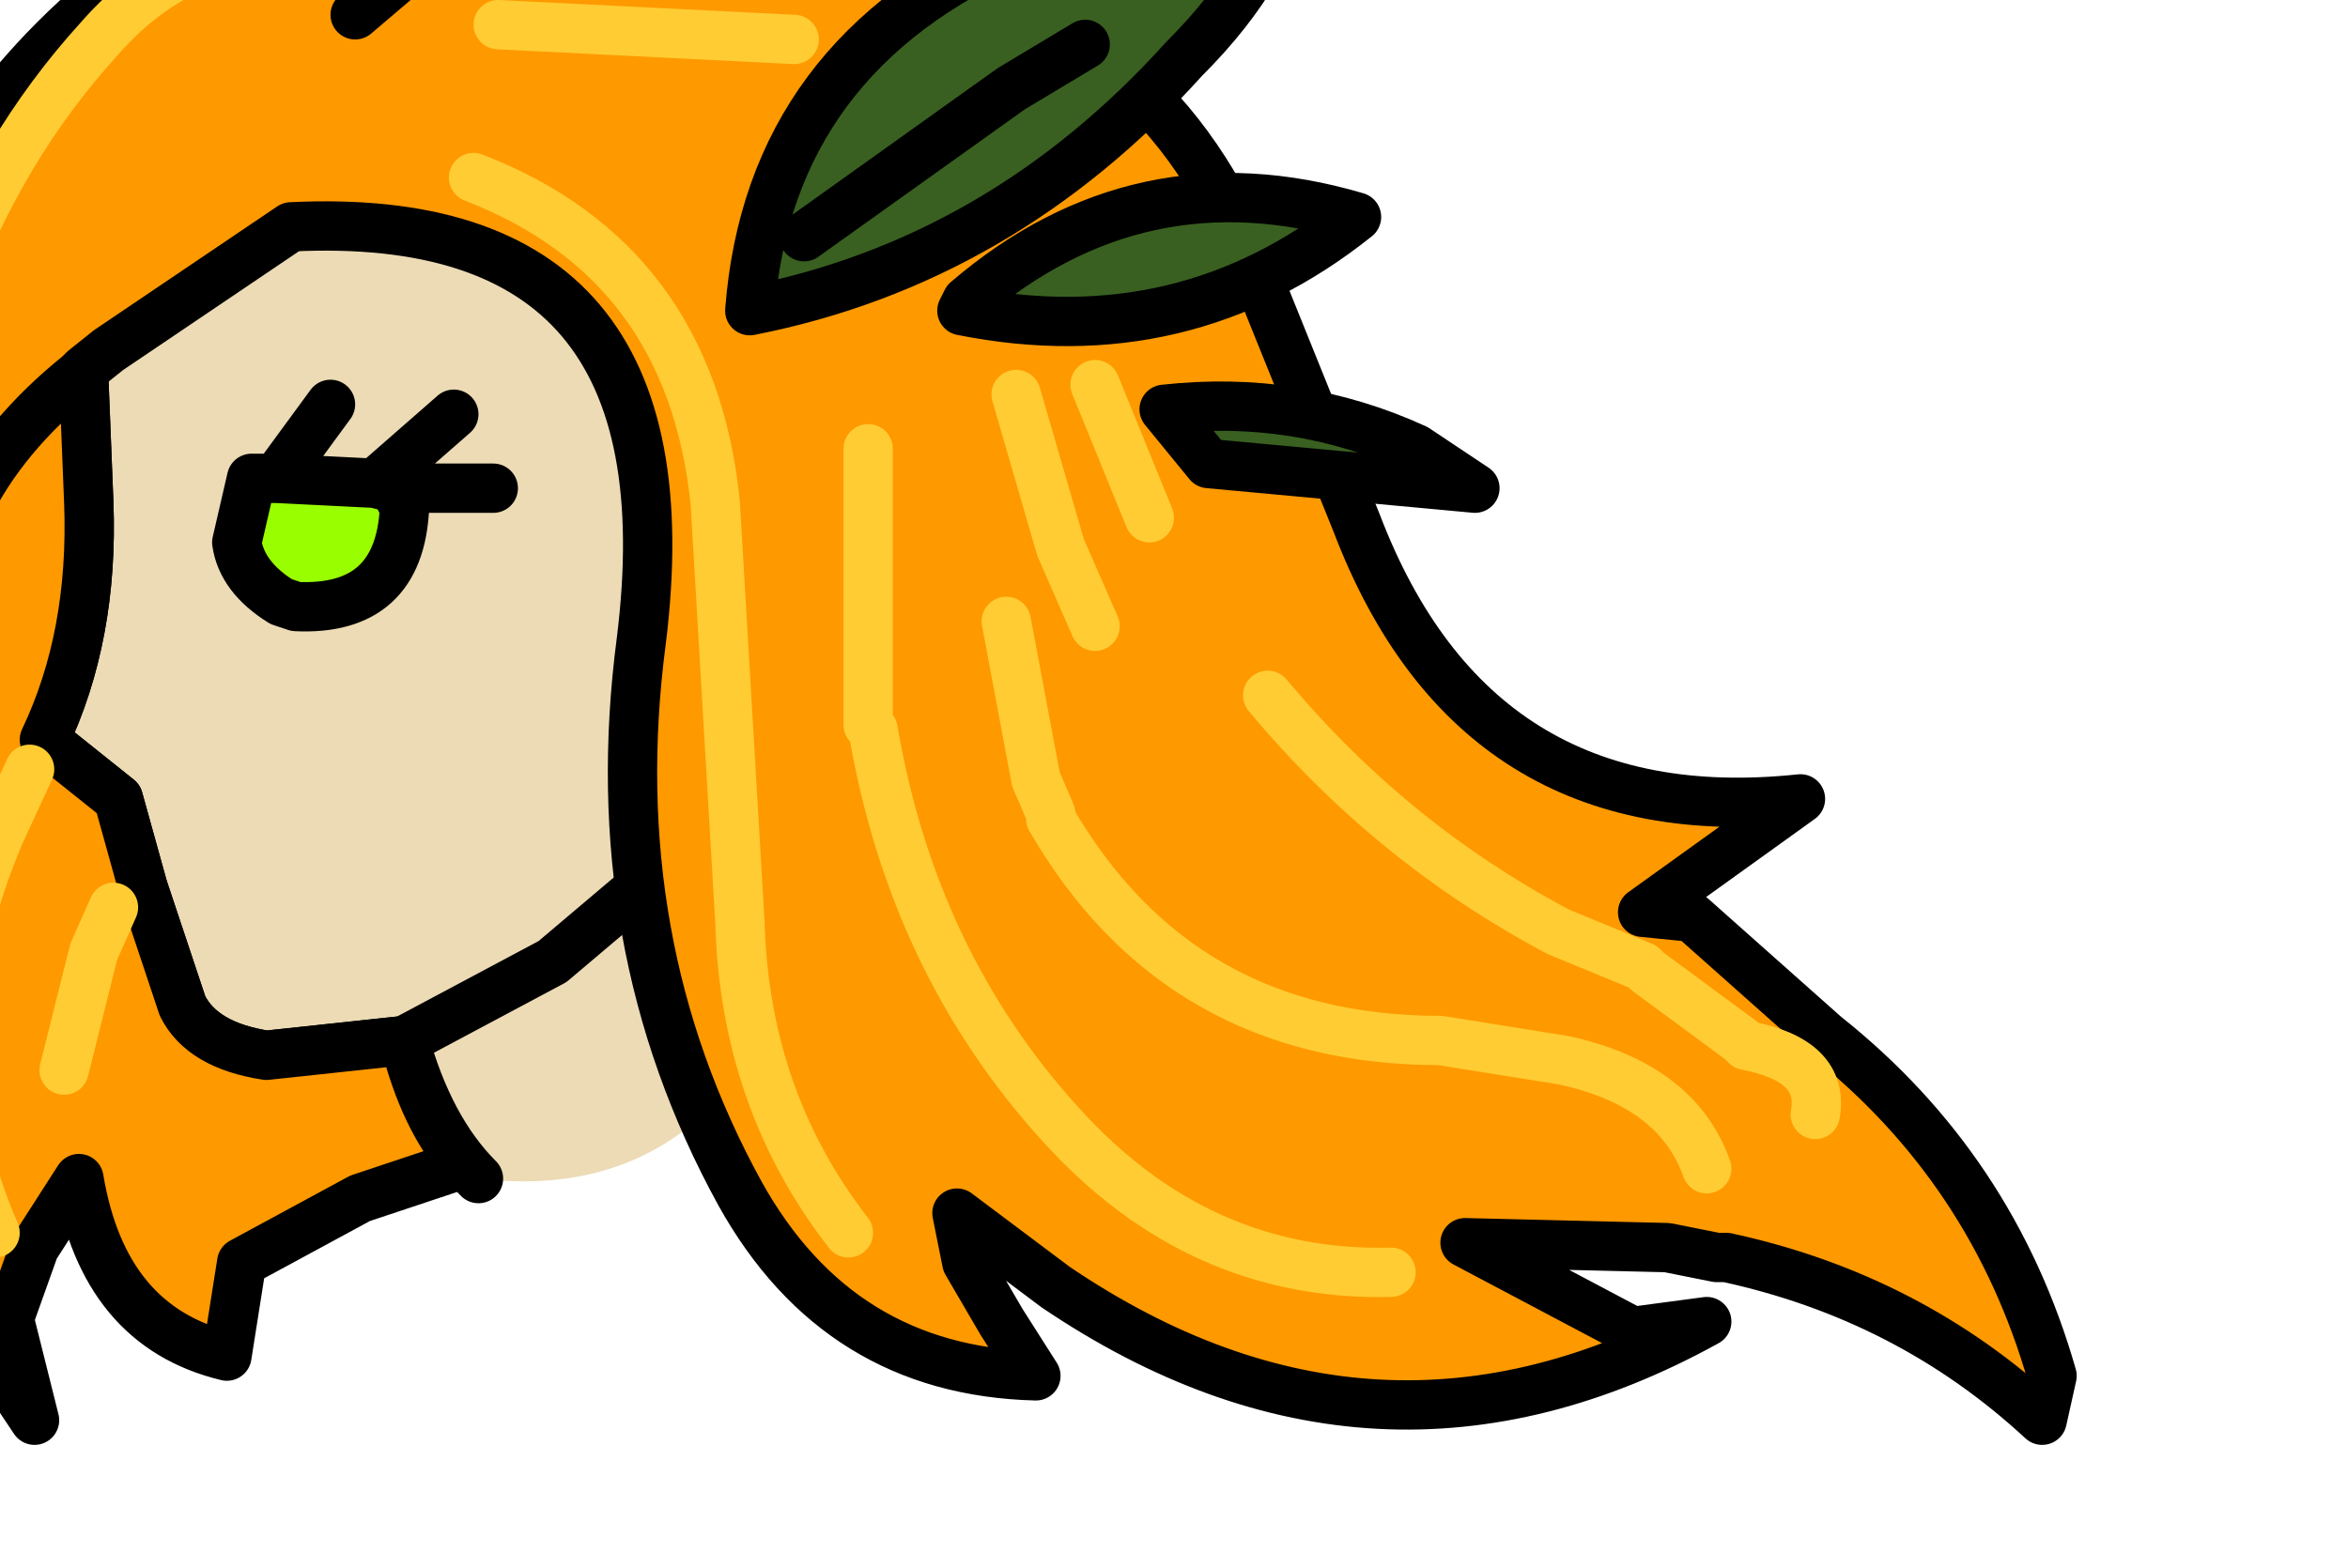<?xml version="1.0" encoding="UTF-8" standalone="no"?>
<svg xmlns:xlink="http://www.w3.org/1999/xlink" height="15.9px" width="23.8px" xmlns="http://www.w3.org/2000/svg">
  <g transform="matrix(1.0, 0.0, 0.0, 1.0, 0.0, 0.0)">
    <path d="M8.1 6.6 L8.15 6.55 8.2 6.7 8.1 6.6" fill="#ffcc99" fill-rule="evenodd" stroke="none"/>
    <path d="M8.45 5.85 L8.15 6.55 8.1 6.6 7.7 6.9 7.6 6.95 Q7.25 7.6 7.25 7.9 L6.9 8.65 5.6 9.75 4.1 10.55 5.6 9.75 6.9 8.65 7.25 7.9 Q7.25 7.6 7.6 6.95 L7.7 6.9 8.1 6.6 8.2 6.7 8.65 11.35 6.95 11.45 Q6.1 12.1 4.85 11.95 4.35 11.45 4.1 10.55 L2.7 10.7 Q2.05 10.6 1.85 10.2 L1.45 9.0 1.2 8.1 0.45 7.5 Q0.95 6.45 0.9 5.1 L0.85 3.85 Q0.75 3.15 1.05 2.6 L1.6 1.5 Q2.05 0.7 3.0 0.35 L6.15 0.15 7.1 0.55 8.3 1.35 Q9.6 2.6 9.65 4.4 9.65 5.6 8.45 5.85 L8.45 5.5 Q8.4 4.45 7.45 4.3 L6.8 4.75 7.45 4.3 Q8.4 4.45 8.45 5.5 L8.45 5.85 M2.8 4.85 L2.55 4.85 2.4 5.5 Q2.45 5.85 2.85 6.1 L3.0 6.15 Q4.05 6.2 4.1 5.15 L4.0 4.95 5.0 4.95 4.0 4.95 3.8 4.9 2.8 4.85 3.35 4.1 2.8 4.85 M4.6 4.2 L3.8 4.9 4.6 4.2" fill="#ecdbb5" fill-rule="evenodd" stroke="none"/>
    <path d="M4.0 4.95 L4.1 5.15 Q4.05 6.2 3.0 6.15 L2.85 6.1 Q2.45 5.85 2.4 5.5 L2.55 4.85 2.8 4.85 3.8 4.9 4.0 4.95" fill="#99ff00" fill-rule="evenodd" stroke="none"/>
    <path d="M8.15 6.55 L8.45 5.85 8.45 5.5 Q8.4 4.45 7.45 4.3 L6.8 4.75 M8.45 5.85 Q9.65 5.6 9.65 4.4 9.6 2.6 8.3 1.35 L7.1 0.55 6.15 0.15 3.0 0.35 Q2.05 0.7 1.6 1.5 L1.05 2.6 Q0.75 3.15 0.85 3.85 L0.9 5.1 Q0.95 6.45 0.45 7.5 L1.2 8.1 1.45 9.0 1.85 10.2 Q2.05 10.6 2.7 10.7 L4.1 10.55 5.6 9.75 6.9 8.65 7.25 7.9 Q7.25 7.6 7.6 6.95 L7.7 6.9 8.1 6.6 8.15 6.55 8.2 6.7 8.65 11.35 M4.85 11.95 Q4.35 11.45 4.1 10.55 M4.0 4.95 L4.1 5.15 Q4.05 6.2 3.0 6.15 L2.85 6.1 Q2.45 5.85 2.4 5.5 L2.55 4.85 2.8 4.85 3.35 4.1 M2.8 4.85 L3.8 4.9 4.6 4.2 M4.0 4.95 L5.0 4.95 M3.8 4.9 L4.0 4.95" fill="none" stroke="#000000" stroke-linecap="round" stroke-linejoin="round" stroke-width="0.5"/>
    <path d="M0.85 3.8 L0.85 3.85 0.9 5.1 Q0.95 6.45 0.45 7.5 L1.2 8.1 1.45 9.0 1.85 10.2 Q2.05 10.6 2.7 10.7 L4.1 10.55 Q4.3 11.35 4.7 11.8 L3.65 12.15 2.45 12.8 2.3 13.75 Q1.05 13.45 0.8 11.95 L0.35 12.65 0.1 13.35 0.1 13.4 0.35 14.4 -0.25 13.5 Q-1.6 11.2 -0.95 8.6 L-3.0 9.4 -2.0 7.5 Q-1.65 6.8 -1.65 6.1 -1.5 0.5 3.55 -1.5 L4.25 -1.2 4.6 -0.7 9.55 -0.95 8.8 -0.3 Q11.5 0.0 12.6 2.45 L13.75 5.3 Q14.95 8.45 18.25 8.1 L16.65 9.25 17.15 9.3 18.5 10.5 Q20.2 11.85 20.8 13.95 L20.7 14.4 Q19.35 13.15 17.5 12.75 L17.4 12.75 16.9 12.65 14.85 12.6 16.55 13.5 17.3 13.4 Q13.95 15.25 10.7 13.05 L9.7 12.3 9.8 12.8 10.15 13.4 10.5 13.95 Q8.5 13.9 7.5 12.1 6.1 9.55 6.5 6.5 7.05 2.1 2.95 2.3 L1.1 3.55 0.85 3.75 0.8 3.8 0.85 3.8 M-0.65 6.8 Q-0.75 5.05 0.8 3.8 -0.75 5.05 -0.65 6.8 M4.6 -0.7 L3.6 0.15 4.6 -0.7" fill="#ff9900" fill-rule="evenodd" stroke="none"/>
    <path d="M0.85 3.8 L0.85 3.85 0.9 5.1 Q0.95 6.45 0.45 7.5 L1.2 8.1 1.45 9.0 1.85 10.2 Q2.05 10.6 2.7 10.7 L4.1 10.55 Q4.3 11.35 4.7 11.8 L3.65 12.15 2.45 12.8 2.3 13.75 Q1.05 13.45 0.8 11.95 L0.35 12.65 0.1 13.35 0.1 13.4 0.35 14.4 -0.25 13.5 Q-1.6 11.2 -0.95 8.6 L-3.0 9.4 -2.0 7.5 Q-1.65 6.8 -1.65 6.1 -1.5 0.5 3.55 -1.5 L4.25 -1.2 4.6 -0.7 9.55 -0.95 8.8 -0.3 Q11.5 0.0 12.6 2.45 L13.75 5.3 Q14.95 8.45 18.25 8.1 L16.65 9.25 17.15 9.3 18.5 10.5 Q20.2 11.85 20.8 13.95 L20.7 14.4 Q19.35 13.15 17.5 12.75 L17.4 12.75 16.9 12.65 14.85 12.6 16.55 13.5 17.3 13.4 Q13.95 15.25 10.7 13.05 L9.7 12.3 9.8 12.8 10.15 13.4 10.5 13.95 Q8.5 13.9 7.5 12.1 6.1 9.55 6.5 6.5 7.05 2.1 2.95 2.3 L1.1 3.55 0.85 3.75 0.85 3.8 M0.8 3.8 Q-0.75 5.05 -0.65 6.8 M0.85 3.75 L0.8 3.8 M3.6 0.15 L4.6 -0.7" fill="none" stroke="#000000" stroke-linecap="round" stroke-linejoin="round" stroke-width="0.5"/>
    <path d="M13.05 -1.25 Q12.95 -0.35 12.0 0.6 10.15 2.65 7.6 3.15 7.8 0.55 10.35 -0.55 11.35 -1.25 12.7 -1.3 L13.05 -1.25 M11.0 0.45 L10.25 0.9 8.15 2.4 10.25 0.9 11.0 0.45 M12.25 4.7 L11.8 4.15 Q13.15 4.0 14.35 4.55 L14.95 4.95 12.25 4.7 M9.8 3.05 Q11.55 1.55 13.75 2.2 12.0 3.6 9.75 3.15 L9.8 3.05" fill="#396020" fill-rule="evenodd" stroke="none"/>
    <path d="M13.05 -1.25 Q12.95 -0.35 12.0 0.6 10.15 2.65 7.6 3.15 7.8 0.55 10.35 -0.55 11.35 -1.25 12.7 -1.3 L13.05 -1.25 M8.15 2.4 L10.25 0.9 11.0 0.45 M12.25 4.7 L11.8 4.15 Q13.15 4.0 14.35 4.55 L14.95 4.95 12.25 4.7 M9.8 3.05 Q11.55 1.55 13.75 2.2 12.0 3.6 9.75 3.15 L9.8 3.05" fill="none" stroke="#000000" stroke-linecap="round" stroke-linejoin="round" stroke-width="0.5"/>
    <path d="M11.1 3.9 L11.65 5.25 M10.3 4.0 L10.75 5.55 11.1 6.35 M10.2 6.3 L10.5 7.9 10.65 8.25 10.65 8.3 Q11.95 10.55 14.6 10.55 L15.85 10.75 Q17.0 11.0 17.3 11.85 M12.85 7.05 Q14.1 8.55 15.8 9.45 L16.65 9.8 16.7 9.85 17.65 10.55 17.7 10.6 Q18.5 10.75 18.4 11.3 M0.65 10.85 L0.95 9.65 1.15 9.2 M-0.05 12.5 Q-0.9 10.55 0.0 8.45 L0.3 7.8 M8.8 4.55 L8.8 7.35 8.85 7.4 Q9.25 9.75 10.75 11.4 12.15 12.95 14.1 12.9 M4.8 1.8 Q7.0 2.65 7.25 5.1 L7.5 9.35 Q7.55 11.15 8.6 12.5 M5.05 0.25 L8.05 0.4 M3.45 -0.45 Q2.0 -0.75 1.0 0.4 0.0 1.5 -0.55 3.0 -1.3 4.85 -1.4 6.9 L-1.6 7.7" fill="none" stroke="#ffcc33" stroke-linecap="round" stroke-linejoin="round" stroke-width="0.5"/>
  </g>
</svg>
